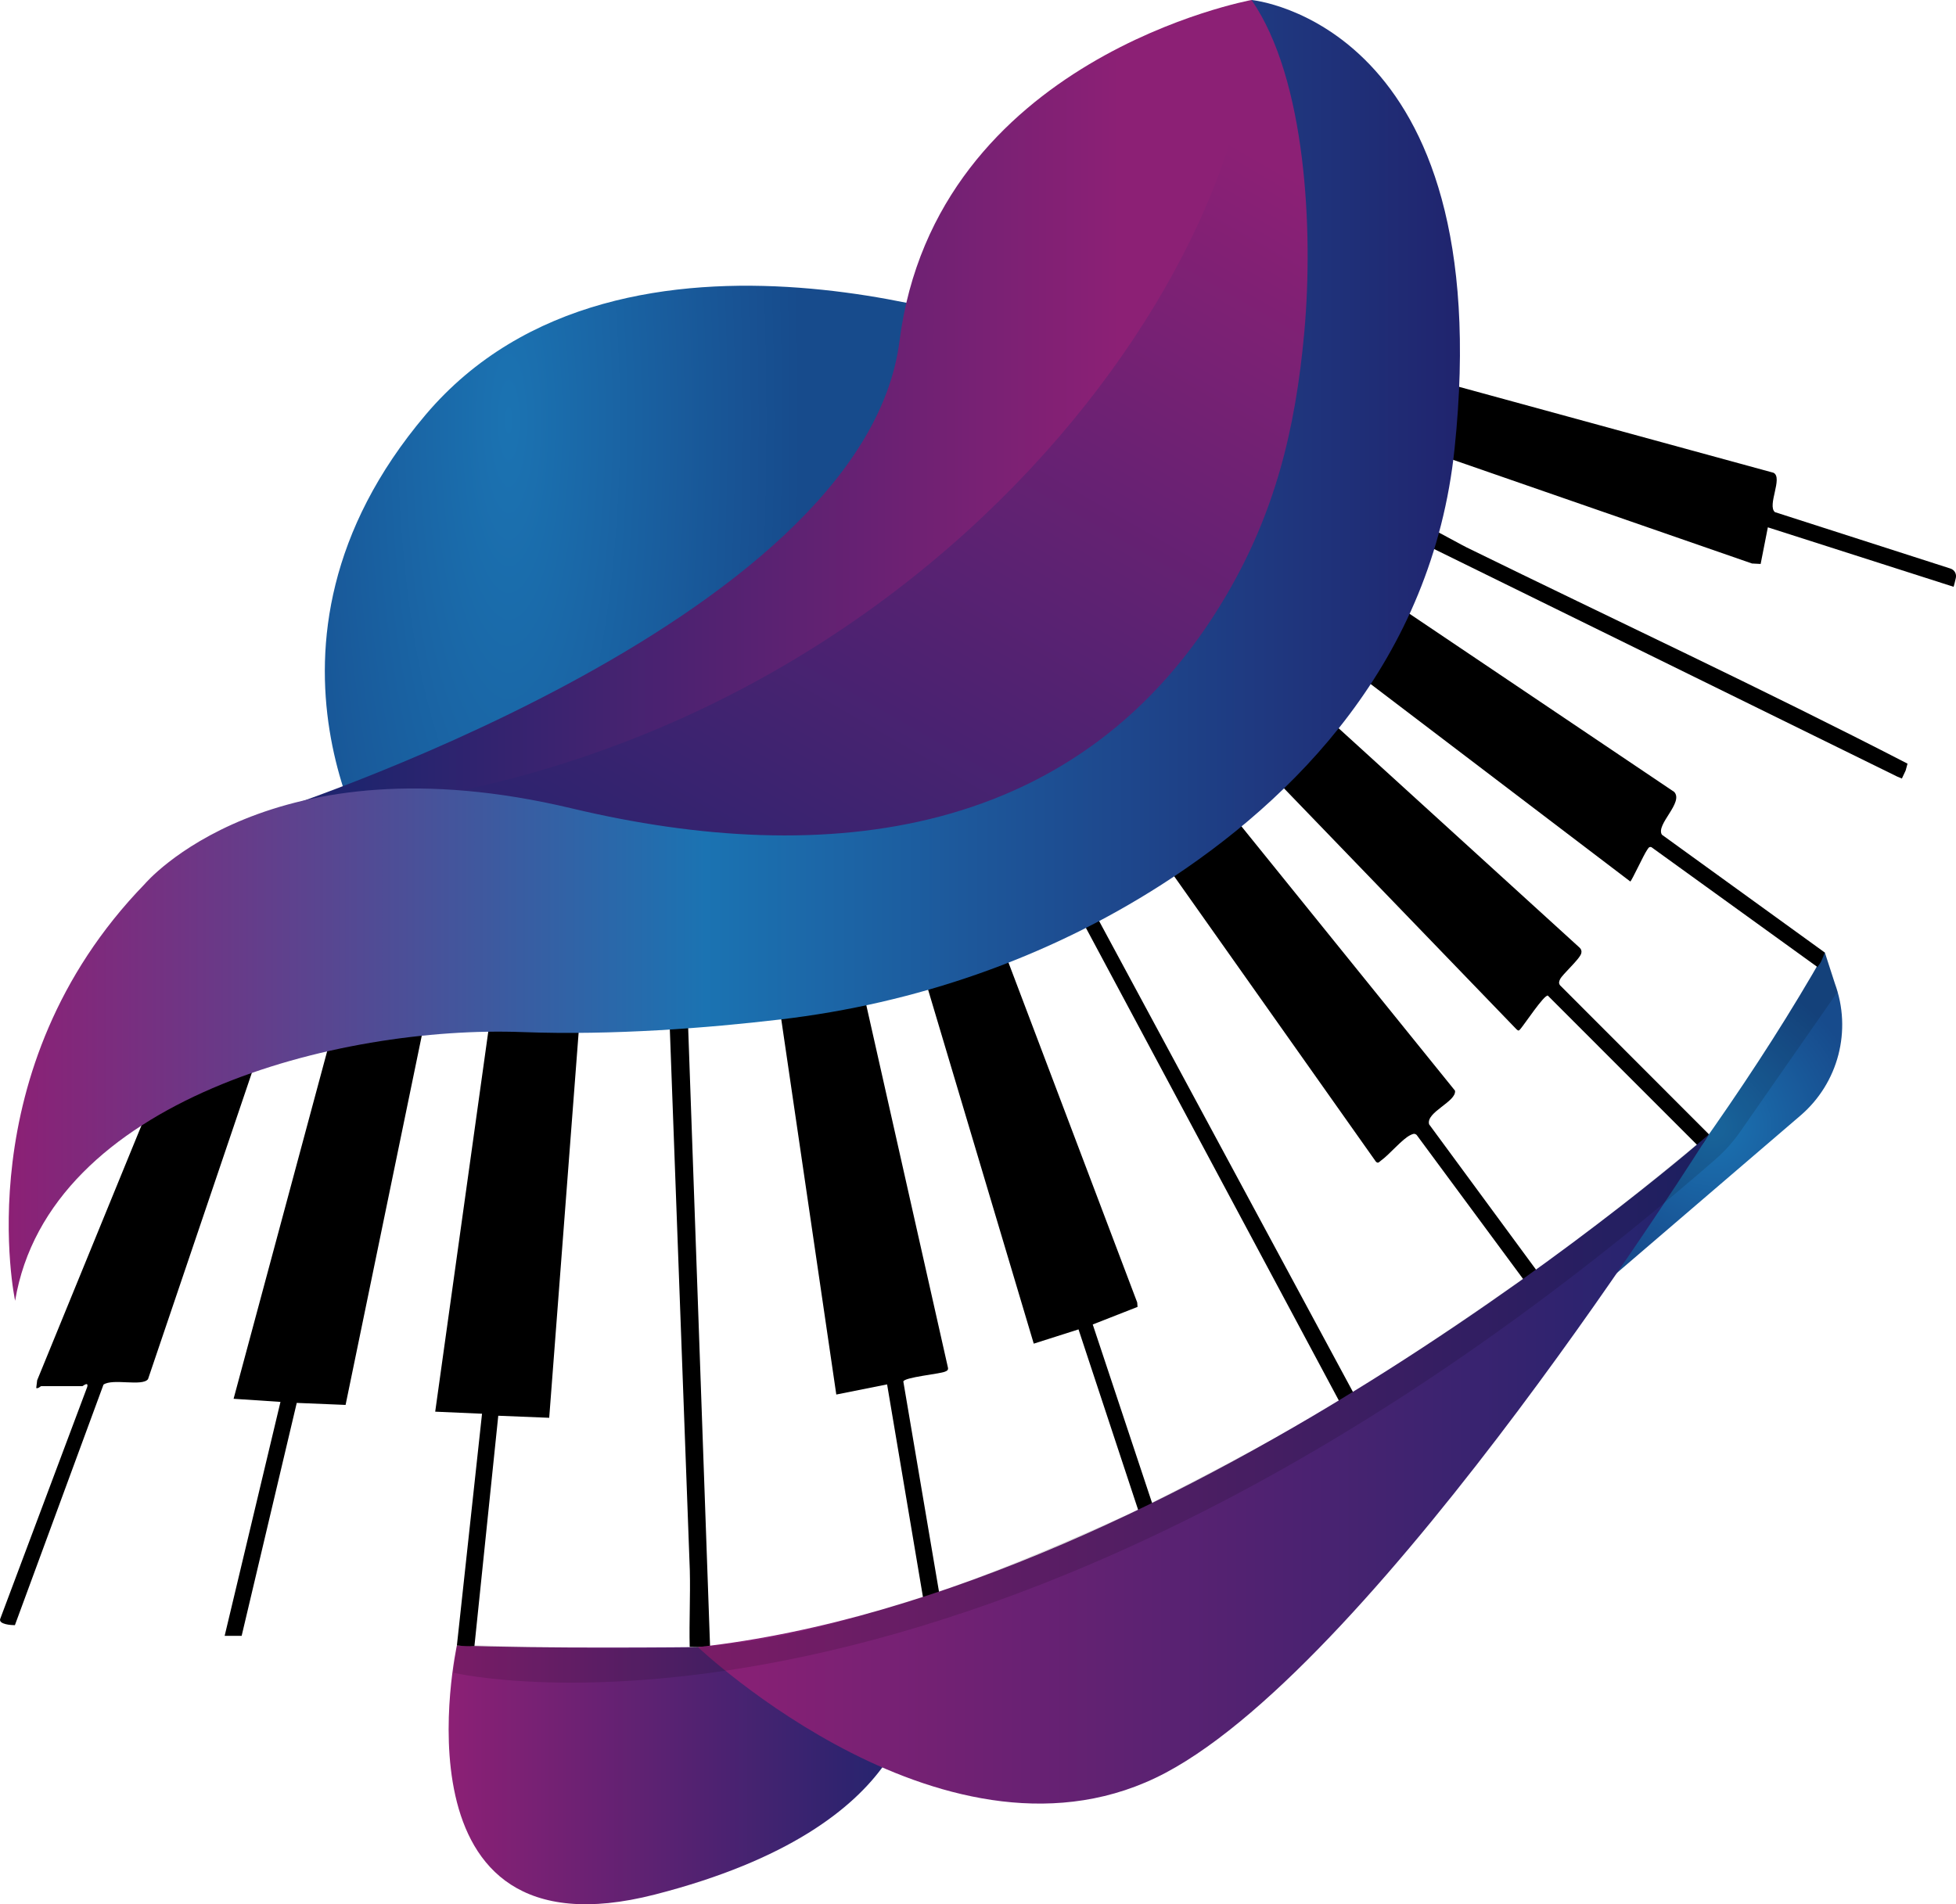 <?xml version="1.0" encoding="UTF-8"?>
<svg id="Layer_2" data-name="Layer 2" xmlns="http://www.w3.org/2000/svg" xmlns:xlink="http://www.w3.org/1999/xlink" viewBox="0 0 437.35 425.87">
  <defs>
    <style>
      .cls-1 {
        fill: url(#linear-gradient-2);
      }

      .cls-2 {
        fill: #673d8b;
      }

      .cls-3 {
        fill: url(#linear-gradient-4);
      }

      .cls-4 {
        opacity: .13;
      }

      .cls-5 {
        fill: url(#radial-gradient);
      }

      .cls-6 {
        fill: url(#linear-gradient-3);
      }

      .cls-7 {
        fill: url(#linear-gradient-5);
      }

      .cls-8 {
        fill: url(#radial-gradient-2);
      }

      .cls-9 {
        fill: url(#linear-gradient);
      }
    </style>
    <radialGradient id="radial-gradient" cx="382.94" cy="252.1" fx="382.94" fy="252.1" r="34.38" gradientUnits="userSpaceOnUse">
      <stop offset="0" stop-color="#1b73b2"/>
      <stop offset=".76" stop-color="#185495"/>
      <stop offset="1" stop-color="#174b8c"/>
    </radialGradient>
    <linearGradient id="linear-gradient" x1="100.31" y1="396.92" x2="204.07" y2="396.92" gradientUnits="userSpaceOnUse">
      <stop offset="0" stop-color="#8c2075"/>
      <stop offset="1" stop-color="#20246e"/>
    </linearGradient>
    <radialGradient id="radial-gradient-2" cx="-715.93" cy="98.46" fx="-715.93" fy="98.46" r="54.1" gradientTransform="translate(980.03 -347.12) scale(1.21 4.48)" xlink:href="#radial-gradient"/>
    <linearGradient id="linear-gradient-2" x1="58.63" y1="100.97" x2="304.51" y2="100.97" gradientUnits="userSpaceOnUse">
      <stop offset=".09" stop-color="#20246e"/>
      <stop offset=".78" stop-color="#8c2075"/>
    </linearGradient>
    <linearGradient id="linear-gradient-3" x1="271.84" y1="-4.62" x2="137.61" y2="227.87" gradientUnits="userSpaceOnUse">
      <stop offset=".11" stop-color="#8c2075"/>
      <stop offset="1" stop-color="#20246e"/>
    </linearGradient>
    <linearGradient id="linear-gradient-4" x1="1.95" y1="145.45" x2="326.43" y2="145.45" gradientUnits="userSpaceOnUse">
      <stop offset="0" stop-color="#8c2075"/>
      <stop offset=".48" stop-color="#1b73b2"/>
      <stop offset="1" stop-color="#20246e"/>
    </linearGradient>
    <linearGradient id="linear-gradient-5" x1="156.05" y1="328.52" x2="382.1" y2="328.52" xlink:href="#linear-gradient"/>
  </defs>
  <g id="Layer_1-2" data-name="Layer 1">
    <path class="cls-5" d="M353.98,291.15l48.59-41.67c8.49-7.28,11.55-19.06,7.69-29.55l-2.23-6.89c-14.74,25.94-33.27,51.99-54.05,78.11Z"/>
    <path class="cls-9" d="M156.05,368.35s-35.77.4-53.89-.38c0,0-15.67,71.07,44.26,55.72,59.93-15.35,57.64-46.54,57.64-46.54l-48.01-8.81Z"/>
    <path class="cls-8" d="M229.18,75.02s-89.89-34.37-134.01,17.73c-44.11,52.09-9.88,102.09-9.88,102.09,0,0,73.8-28.33,143.89-119.82Z"/>
    <path class="cls-1" d="M279.84,0s-70.64,12.93-78.72,76.29c-8.08,63.36-142.49,105.98-142.49,105.98l115.61,19.66,81.25-27.82,49.01-76.88-4.62-77.84L279.84,0Z"/>
    <path class="cls-6" d="M279.84,0c2.51,61.06-79.5,177.15-221.21,182.28l61.5,11.76,95.69,8.58,54.21-25.23,27.11-43.44,10.56-52.58-12.52-71.85-15.33-9.52Z"/>
    <path d="M129.63,227.65l-6.83,89.42-11.39-.46-5.33,51.52c-1.34.03-2.65,0-3.92-.15l5.62-51.82-10.47-.46,12.29-88.04c6.66-.13,13.36.07,20.03,0Z"/>
    <path d="M95.03,228.1l-17.76,86.09-10.92-.45-12.32,52.1h-3.8s12.48-52.32,12.48-52.32l-10.48-.7,22.31-82.89c1.94-.29,5.16-1.37,7.51-1.37h8.19c1.02,0,3.28-.39,4.78-.46Z"/>
    <path d="M58.62,233.11l-25.52,75.31c-1.26,1.72-7.87-.22-9.96,1.23l-19.81,53.8c-.83,0-3.66-.19-3.29-1.39l19.46-51.88c.33-1.32-.97-.19-1.07-.19h-9.23c-.14,0-.62.6-1.1.43l.21-1.74,27.9-68.18c.28-.45.53-.72,1-.99,5.75-3.26,14.91-4.87,21.4-6.39Z"/>
    <path d="M408.03,213.04c-.41.97-.59,1.46-.82,1.95-.17.37-.46.7-.83,1.28l-37.14-26.82c-.58-.17-.73.33-1,.7-.68.95-3.36,6.75-3.71,6.99l-64.63-49.16c2.52-4.23,6.06-11.08,8.19-15.48l66.25,44.6c2.19,2.36-4.17,7.29-2.75,9.57l36.45,26.37Z"/>
    <path d="M436.13,127.16c.88.28,1.39,1.19,1.18,2.09l-.26,1.11-.23.87-41.54-13.3-1.61,8.19-1.93-.1-73.18-25.39,2.74-15.47,75.25,20.57c2.17,1.11-1.48,7.3.31,8.8l39.28,12.63Z"/>
    <path d="M149.66,227.19v-.46c1.35.06,2.74,0,4.1,0l5.01,141.58c-1.55.09-2.6.02-4.56,0-.13-5.84.17-11.25.03-17.09"/>
    <path d="M313.55,117.94c.07-.64-.22-2.01.72-2.25,1.11-.28,11.73,5.79,13.68,6.74,32.77,16.07,66.14,31.62,98.56,48.35l-.42,1.54-.84,1.79-1.05-.44-110.65-54.38c.08-.39-.05-.93,0-1.37Z"/>
    <path class="cls-2" d="M145.56,227.19c-.58.63-1.26.62-1.82,0,.6-.03,1.22,0,1.82,0Z"/>
    <path class="cls-2" d="M130.54,227.65c-.15,0-.3,0-.46,0l.23-.45.23.45Z"/>
    <path d="M192.91,221.28l19.04,84.55c.14.58-.24.76-.7.94-1.24.5-9.12,1.25-9.27,2.19l8.68,51.16c-1.21.28-2.4.64-3.64.91l-8.67-51.43-11.36,2.27-12.75-86.95c.12-.02.49-.39.91-.46,5.98-.91,11.83-1.91,17.75-3.19Z"/>
    <path d="M224.32,212.17l29.95,79.1.08,1-10.02,3.93,15.95,47.99c-.97.4-2.12.94-3.19,1.37l-15.94-48.26-10.01,3.19-24.59-82.4c5.82-1.67,12.19-3.74,17.75-5.92Z"/>
    <path d="M243.94,202.61l63.76,118.31c-.17.11-.29.81-.46.92-.7.43-2.43.71-2.77.92l-63.3-118.31c.55-.3,1.72-1.23,2.77-1.83Z"/>
    <path d="M273.94,180.3l51.39,63.61c.37,2.46-6.56,4.8-5.79,7.53l27.7,37.66c-1.33,1.19-1.17,1.12-2.73,2.28l-27.76-37.57c-.49-.42-.86-.21-1.36.02-1.77.79-4.76,4.41-6.6,5.71-.4.28-.63.77-1.16.23l-47.79-67.62c1.15-.9,2.89-3.1,4.1-4.1,2.87-2.37,7.45-5.43,10.02-7.74Z"/>
    <path d="M293.97,158l59.21,53.92c.38.37.52.76.38,1.29-.36,1.32-4.22,4.68-4.74,5.79-.23.5-.35.86,0,1.35l33.29,33.33c-.48.74-.92,1.46-1.33,2.03-.27.38-.67.64-.83.82l-33.87-33.88c-.83-.19-5.18,6.37-6.09,7.43-.4.47-.46.52-.95.07l-56.44-58.51c3.59-4.03,8.2-9.47,11.38-13.66Z"/>
    <path class="cls-3" d="M3.38,290.89s-11.19-51.79,28.98-93.19c0,0,27.74-33.08,95.47-16.92,56.85,13.56,114.4,7.1,146.5-47.88,10.54-18.06,15.33-36.38,17.33-58.9C293.64,51.72,292.09,17.75,279.84,0,279.84,0,335.19,5.1,325.24,100.28c-4.98,47.59-35.87,78.52-65.51,97.55-25.71,16.5-54.99,26.61-85.34,30.17-16.08,1.89-37.2,3.57-57.59,2.81-40.95-1.54-105.89,14.92-113.42,60.09Z"/>
    <path class="cls-7" d="M156.05,368.35s56.48,53.64,104.58,28.11c48.1-25.53,121.47-142.77,121.47-142.77,0,0-116.41,102.53-226.05,114.66Z"/>
    <path class="cls-4" d="M408.03,213.04c-6.97,12.53-15.83,26.21-25.93,40.64-14.77,12.33-28.81,23.43-41.57,32.33-14.92,10.45-29.04,19.97-41.19,27.17-10.71,6.83-27.01,15.39-44.86,24.44,0,0-31.05,14.28-48.12,19.5-14.29,4.38-30.12,9.78-50.31,11.21-16.48,1.17-53.99-.81-53.89-.38l-.8,6.14s117.95,27.91,282.06-114.7c2.15-1.86,4.06-3.98,5.68-6.31l21.78-31.27-2.85-8.79Z"/>
  </g>
</svg>